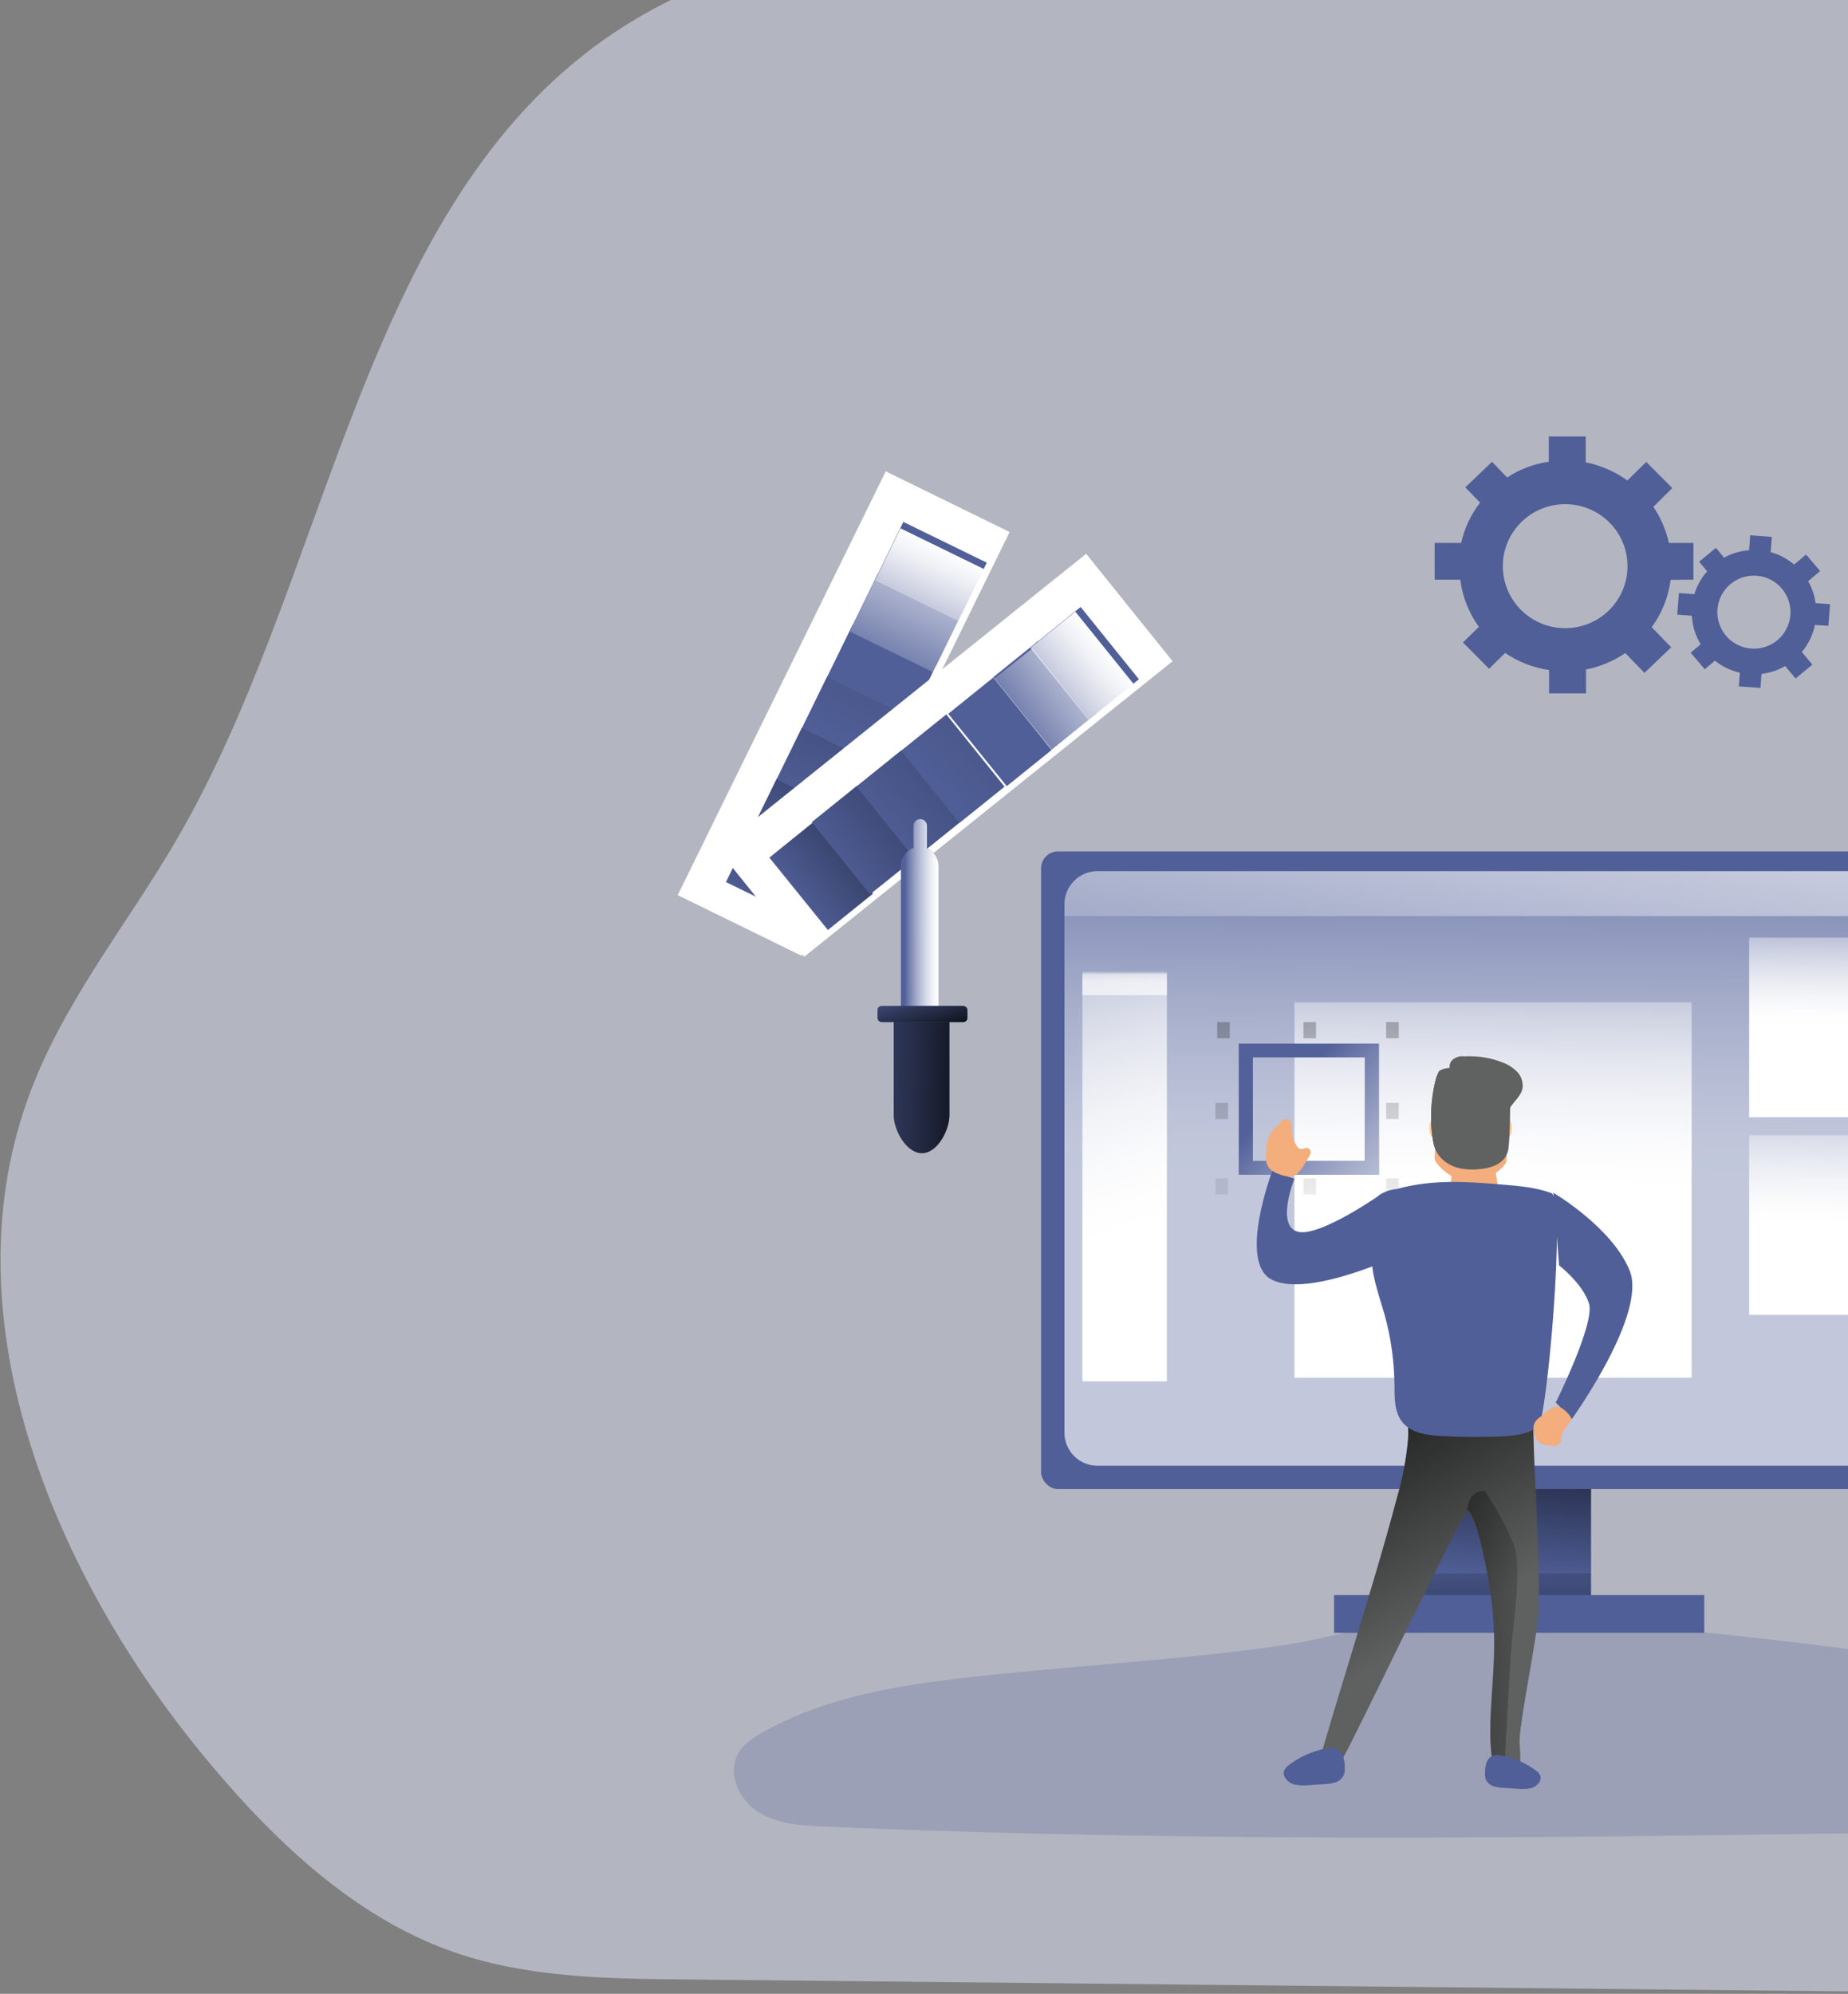 <svg width="1029" height="1110" viewBox="0 0 1029 1110" fill="none" xmlns="http://www.w3.org/2000/svg">
<rect x="0" y="0" width="1029" height="1110" fill="#808080" stroke="none"/>
<path opacity="0.5" d="M318.635 35.694C198.697 136.217 180.111 326.298 98.881 466.527C70.604 515.322 34.067 558.992 15.004 613.123C-28.762 737.026 31.472 877.572 112.093 975.981C150.536 1022.93 195.44 1065.94 249.77 1085.72C291.55 1100.94 336.348 1101.57 380.325 1101.97L1150.79 1109.9C1236.81 1110.77 1332.39 1107.62 1394.24 1041.21C1436.87 995.478 1454.18 928.692 1468.88 864.944C1486.93 786.613 1503.3 701.546 1475.2 626.94C1443.11 541.582 1361.96 493.21 1311.55 419.555C1229.74 300.223 1231.62 119.731 1127.44 24.466C1078.8 -19.996 1014.62 -37.432 952.083 -46.15C834.184 -62.609 722.506 -31.541 606.725 -35.873C507.756 -39.572 400.739 -33.126 318.635 35.694Z" fill="#E7ECFF"/>
<path opacity="0.24" d="M560.078 931.613C513.629 936.283 465.755 941.419 424.881 964.264C419.41 967.328 413.856 970.942 410.837 976.458C404.78 987.553 411.655 1002.18 422.324 1008.86C432.993 1015.53 446.156 1016.29 458.712 1016.84C682.279 1026.59 906.181 1022.76 1129.94 1018.96C1194.92 1017.86 1260.92 1016.59 1323.19 997.718C1334.39 994.337 1346.69 989.265 1350.9 978.212C1356.42 963.757 1343.84 947.737 1329.17 943.236C1314.5 938.735 1298.84 942.095 1283.66 944.06C1230.97 950.886 1177.81 940.446 1125.35 932.099C1022.64 915.784 916.075 902.512 812.047 900.039C776.581 899.215 746.293 911.515 711.582 916.376C661.465 923.434 610.467 926.541 560.078 931.613Z" fill="#505F98"/>
<path d="M377.369 498.326L493.198 262.408L562.185 296.19L446.355 532.108L377.369 498.326Z" fill="white"/>
<path d="M404.214 491.055L418.327 462.22L464.791 484.903L450.678 513.738L404.214 491.055Z" fill="#505F98"/>
<path d="M404.214 491.055L418.327 462.22L464.791 484.903L450.678 513.738L404.214 491.055Z" fill="url(#paint0_linear_108_1327)"/>
<path d="M418.329 462.445L432.443 433.61L478.907 456.293L464.794 485.128L418.329 462.445Z" fill="#505F98"/>
<path d="M418.329 462.445L432.443 433.61L478.907 456.293L464.794 485.128L418.329 462.445Z" fill="url(#paint1_linear_108_1327)"/>
<path d="M432.426 433.826L446.54 404.991L493.004 427.674L478.89 456.509L432.426 433.826Z" fill="#505F98"/>
<path d="M432.426 433.826L446.54 404.991L493.004 427.674L478.89 456.509L432.426 433.826Z" fill="url(#paint2_linear_108_1327)"/>
<path d="M446.563 405.237L460.676 376.402L507.14 399.085L493.027 427.92L446.563 405.237Z" fill="#505F98"/>
<path d="M446.563 405.237L460.676 376.402L507.14 399.085L493.027 427.92L446.563 405.237Z" fill="url(#paint3_linear_108_1327)"/>
<path d="M460.668 376.599L474.782 347.764L521.246 370.447L507.133 399.282L460.668 376.599Z" fill="#505F98"/>
<path d="M474.784 348.01L488.897 319.175L535.362 341.858L521.248 370.693L474.784 348.01Z" fill="#505F98"/>
<path d="M488.881 319.391L502.994 290.556L549.458 313.239L535.345 342.074L488.881 319.391Z" fill="#505F98"/>
<path d="M473.196 351.598L487.309 322.763L533.774 345.446L519.66 374.281L473.196 351.598Z" fill="url(#paint4_linear_108_1327)"/>
<path d="M487.321 322.97L501.434 294.135L547.898 316.817L533.785 345.652L487.321 322.97Z" fill="url(#paint5_linear_108_1327)"/>
<rect x="787.837" y="816" width="98.068" height="82" fill="#505F98"/>
<rect x="787.837" y="816" width="98.068" height="82" fill="url(#paint6_linear_108_1327)"/>
<rect x="579.693" y="474" width="518.359" height="355" rx="9.37" fill="#505F98"/>
<path opacity="0.65" d="M1081.04 503.438V797.562C1081.06 802.443 1079.13 807.129 1075.69 810.588C1072.25 814.047 1067.58 815.994 1062.7 816H611.039C606.165 815.989 601.494 814.04 598.056 810.582C594.617 807.125 592.691 802.441 592.702 797.562V503.438C592.691 498.559 594.617 493.875 598.056 490.418C601.494 486.96 606.165 485.011 611.039 485H1062.7C1067.58 485.006 1072.25 486.953 1075.69 490.412C1079.13 493.871 1081.06 498.557 1081.04 503.438Z" fill="url(#paint7_linear_108_1327)"/>
<rect x="742.806" y="888" width="206.143" height="21" fill="#505F98"/>
<rect x="787.837" y="876" width="98.068" height="12" fill="url(#paint8_linear_108_1327)"/>
<path fill-rule="evenodd" clip-rule="evenodd" d="M942.945 302.241V322.715L930.235 322.819C928.999 332.346 925.375 341.41 919.697 349.181L930.552 360.351L915.672 374.6L904.986 363.578C898.397 368.062 890.962 371.17 883.13 372.714V386H862.559V373.029C853.774 371.76 845.402 368.497 838.089 363.494L829.153 372.316L814.589 357.647L823.462 348.993C817.876 341.219 814.313 332.191 813.092 322.715H798.845V302.241H813.598C815.427 294.093 819.024 286.441 824.136 279.819L815.896 271.332L830.776 257.082L839.206 265.82C846.176 261.214 854.1 258.228 862.39 257.082V243H882.961V257.396C891.33 259.055 899.239 262.493 906.145 267.476L916.683 257.166L931.163 271.709L920.625 282.187C924.756 288.267 927.689 295.073 929.266 302.241H942.945ZM836.803 315.15C836.78 334.211 852.303 349.682 871.474 349.705C880.686 349.733 889.529 346.113 896.051 339.644C902.572 333.176 906.235 324.392 906.229 315.233C906.253 296.172 890.73 280.701 871.559 280.678C852.387 280.655 836.827 296.088 836.803 315.15Z" fill="#505F98"/>
<path fill-rule="evenodd" clip-rule="evenodd" d="M1019 336.354L1018.08 348.396L1010.57 347.938C1009.44 353.475 1006.94 358.641 1003.28 362.958L1009.15 370.021L999.798 377.729L994.039 370.792C989.984 373.13 985.498 374.625 980.85 375.188L980.245 383L968.204 382.104L968.788 374.479C963.703 373.344 958.947 371.056 954.89 367.792L949.256 372.583L941.388 363.396L946.96 358.688C944.032 353.876 942.346 348.414 942.056 342.792L933.938 342.167L934.836 330.146L943.454 330.792C944.878 326.085 947.305 321.743 950.57 318.062L946.125 312.708L955.474 305L960.003 310.5C964.274 308.095 969.029 306.672 973.922 306.333L974.548 298L986.589 298.896L985.942 307.375C990.749 308.714 995.207 311.081 999.005 314.312L1005.62 308.708L1013.47 317.896L1006.79 323.583C1008.96 327.339 1010.37 331.477 1010.96 335.771L1019 336.354ZM956.3 339.243C955.445 350.436 963.837 360.203 975.049 361.062C980.443 361.487 985.784 359.747 989.889 356.228C993.994 352.708 996.524 347.7 996.919 342.312C997.761 331.119 989.358 321.361 978.146 320.514C966.934 319.666 957.155 328.05 956.3 339.243Z" fill="#505F98"/>
<path d="M1081.04 503.513V510H592.702V503.513C592.691 498.614 594.617 493.912 598.056 490.44C601.495 486.968 606.166 485.011 611.041 485H1062.7C1067.58 485.006 1072.25 486.961 1075.69 490.434C1079.13 493.907 1081.06 498.613 1081.04 503.513Z" fill="url(#paint9_linear_108_1327)"/>
<rect x="602.709" y="542" width="47.033" height="227" fill="url(#paint10_linear_108_1327)"/>
<rect x="720.791" y="558" width="221.153" height="209" fill="url(#paint11_linear_108_1327)"/>
<rect x="771.826" y="656" width="7.005" height="9" fill="url(#paint12_linear_108_1327)"/>
<rect x="771.826" y="614" width="7.005" height="9" fill="url(#paint13_linear_108_1327)"/>
<rect x="676.76" y="656" width="7.005" height="9" fill="url(#paint14_linear_108_1327)"/>
<rect x="676.76" y="614" width="7.005" height="9" fill="url(#paint15_linear_108_1327)"/>
<rect x="771.826" y="569" width="7.005" height="9" fill="url(#paint16_linear_108_1327)"/>
<rect x="677.761" y="569" width="7.005" height="9" fill="url(#paint17_linear_108_1327)"/>
<rect x="725.794" y="569" width="7.005" height="9" fill="url(#paint18_linear_108_1327)"/>
<rect x="725.794" y="656" width="7.005" height="9" fill="url(#paint19_linear_108_1327)"/>
<path fill-rule="evenodd" clip-rule="evenodd" d="M689.769 654H767.823V581H689.769V654ZM759.961 646.282H697.631V588.656H759.961V646.282Z" fill="#505F98"/>
<path fill-rule="evenodd" clip-rule="evenodd" d="M689.769 654H767.823V581H689.769V654ZM759.961 646.282H697.631V588.656H759.961V646.282Z" fill="url(#paint20_linear_108_1327)"/>
<rect x="973.966" y="522" width="100.069" height="100" fill="url(#paint21_linear_108_1327)"/>
<rect x="973.966" y="632" width="100.069" height="100" fill="url(#paint22_linear_108_1327)"/>
<rect opacity="0.65" x="602.709" y="541" width="47.033" height="13" fill="url(#paint23_linear_108_1327)"/>
<path d="M399.673 472.827L604.801 308.293L652.914 368.118L447.785 532.652L399.673 472.827Z" fill="white"/>
<path d="M428.396 477.455L453.464 457.235L486.046 497.522L460.979 517.742L428.396 477.455Z" fill="#505F98"/>
<path d="M428.396 477.455L453.464 457.235L486.046 497.522L460.979 517.742L428.396 477.455Z" fill="url(#paint24_linear_108_1327)"/>
<path d="M452.014 457.689L477.047 437.56L509.481 477.79L484.449 497.919L452.014 457.689Z" fill="#505F98"/>
<path d="M452.014 457.689L477.047 437.56L509.481 477.79L484.449 497.919L452.014 457.689Z" fill="url(#paint25_linear_108_1327)"/>
<path d="M476.958 437.761L501.99 417.633L534.425 457.863L509.393 477.991L476.958 437.761Z" fill="#505F98"/>
<path d="M476.958 437.761L501.99 417.633L534.425 457.863L509.393 477.991L476.958 437.761Z" fill="url(#paint26_linear_108_1327)"/>
<path d="M501.886 417.847L526.918 397.718L559.353 437.948L534.321 458.077L501.886 417.847Z" fill="#505F98"/>
<path d="M501.886 417.847L526.918 397.718L559.353 437.948L534.321 458.077L501.886 417.847Z" fill="url(#paint27_linear_108_1327)"/>
<path d="M528.006 397.389L553.073 377.169L585.656 417.456L560.588 437.676L528.006 397.389Z" fill="#505F98"/>
<path d="M553.086 376.99L578.154 356.77L610.736 397.057L585.668 417.277L553.086 376.99Z" fill="#505F98"/>
<path d="M576.693 358.051L601.726 337.923L634.161 378.153L609.128 398.281L576.693 358.051Z" fill="#505F98"/>
<path d="M606.712 401.218L585.613 418L553.675 377.782L574.774 361L606.712 401.218Z" fill="url(#paint28_linear_108_1327)"/>
<path d="M573.736 360.648L598.768 340.519L631.203 380.749L606.171 400.878L573.736 360.648Z" fill="url(#paint29_linear_108_1327)"/>
<path d="M522.653 482.15V605H501.639V482.15C501.639 477.61 504.457 473.57 508.657 472.089V459.825C508.657 457.712 510.333 456 512.4 456C514.468 456 516.144 457.712 516.144 459.825V472.297C520.063 473.935 522.632 477.823 522.653 482.15Z" fill="#505F98"/>
<path d="M522.653 482.15V605H501.639V482.15C501.639 477.61 504.457 473.57 508.657 472.089V459.825C508.657 457.712 510.333 456 512.4 456C514.468 456 516.144 457.712 516.144 459.825V472.297C520.063 473.935 522.632 477.823 522.653 482.15Z" fill="url(#paint30_linear_108_1327)"/>
<rect x="488.63" y="560" width="50.035" height="9" rx="2.245" fill="#505F98"/>
<path d="M513.336 642C504.763 642 497.636 629.185 497.636 620.634V564H528.658V620.634C528.658 629.185 521.887 642 513.336 642Z" fill="#505F98"/>
<rect x="488.63" y="560" width="50.035" height="9" rx="2.245" fill="url(#paint31_linear_108_1327)"/>
<path d="M513.336 642C504.763 642 497.636 629.366 497.636 620.937V569H528.658V620.937C528.658 629.366 521.887 642 513.336 642Z" fill="url(#paint32_linear_108_1327)"/>
<path d="M713.428 702C712.754 698.436 712.329 693.39 713.623 693.043C716.351 692.275 713.428 702 713.428 702Z" fill="#28353D"/>
<path d="M856.687 897.507C856.201 910.102 846.439 956.388 846.122 969.004C846.122 973.202 847.242 979.647 845.889 983.698C843.1 992.284 833.211 991.108 831.922 986.049L831.436 983.53C826.85 959.012 834.225 931.198 831.436 899.186C829.766 879.643 821.99 841.963 816.898 841.711C814.214 841.711 752.957 970.851 747.632 978.807C745.011 982.817 737.637 982.187 734.066 985.42C730.495 988.652 763.818 887.515 777.785 834.07C781.043 823.039 783.167 811.709 784.124 800.252C784.505 793.64 782.37 791.415 788.477 789.463C792.703 788.119 798.557 788.497 803.078 788.182C808.002 787.804 853.792 787.72 853.792 790.953C853.348 808.502 857.87 868.412 856.687 897.507Z" fill="#606161"/>
<path d="M856.687 897.507C856.201 910.102 846.439 956.388 846.122 969.004C846.122 973.202 847.242 979.647 845.889 983.698C843.1 992.284 833.211 991.108 831.922 986.049L831.436 983.53C826.85 959.012 834.225 931.198 831.436 899.186C829.766 879.643 821.99 841.963 816.898 841.711C814.214 841.711 752.957 970.851 747.632 978.807C745.011 982.817 737.637 982.187 734.066 985.42C730.495 988.652 763.818 887.515 777.785 834.07C781.043 823.039 783.167 811.709 784.124 800.252C784.505 793.64 782.37 791.415 788.477 789.463C792.703 788.119 798.557 788.497 803.078 788.182C808.002 787.804 853.792 787.72 853.792 790.953C853.348 808.502 857.87 868.412 856.687 897.507Z" fill="url(#paint33_linear_108_1327)"/>
<path d="M802.614 629.148C802.229 625.163 800.346 623 798.506 623C796.667 623 795.533 625.12 795.918 629.148C796.005 632.122 798.249 634.597 801.223 635C803.085 635 803.02 633.134 802.614 629.148Z" fill="#FFCD9C"/>
<path d="M835.008 629.159C835.258 625.166 837.095 623 838.994 623C840.893 623 842.124 625.124 841.832 629.159C841.805 632.173 839.56 634.687 836.615 635C834.736 635 834.715 633.152 835.008 629.159Z" fill="#FFCD9C"/>
<path d="M838.732 646.672C838.473 648.777 829.558 658 819.413 658C809.267 658 800.892 649.577 799.122 646.208C797.352 642.839 804.475 599.505 808.598 595.884C812.721 592.262 829.429 594.641 830.832 596.558C834.199 601.085 839.833 638.27 838.732 646.672Z" fill="#F4AD7D"/>
<path d="M834.538 613.977C833.159 614.639 827.743 600.842 826.607 598.525C825.472 596.208 825.654 593.829 827.033 593.167C828.413 592.505 830.441 593.871 831.577 596.167C832.713 598.463 835.897 613.336 834.538 613.977Z" fill="#FFCD9C"/>
<path d="M804.168 612.987C802.737 612.501 806.525 598.179 807.351 595.703C808.177 593.228 810.031 591.599 811.381 592.086C812.731 592.573 813.295 594.984 812.469 597.481C811.643 599.977 805.518 613.474 804.168 612.987Z" fill="#FFCD9C"/>
<path d="M809.845 645H831.608L834.87 665.622C823.014 672.005 816.101 671.301 806.85 664.214L809.845 645Z" fill="#F4AD7D"/>
<path d="M818.859 649.13C818.859 648.75 819.764 648.43 820.86 648.43C821.956 648.43 822.861 648.75 822.861 649.13C822.861 649.51 821.98 649.57 820.86 649.57C819.74 649.57 818.859 649.53 818.859 649.13Z" fill="#F4AD7D"/>
<path d="M839.892 639.808C840.716 634.894 842.06 599.708 838.764 595.051C835.469 590.394 815.741 587.381 812.749 588.108C806.05 589.731 807.221 594.517 807.221 594.517C805.23 594.547 803.28 595.084 801.563 596.076C799.265 597.615 794.43 619.79 798.289 636.56C800.023 644.102 806.852 650.66 818.646 650.981C833.171 651.365 838.895 645.896 839.892 639.808Z" fill="#606161"/>
<path d="M812.831 589.762C814.39 588.448 816.41 587.828 818.43 588.041C824.563 588.008 830.647 589.14 836.365 591.376C839.535 592.488 842.414 594.311 844.785 596.708C847.172 599.173 848.271 602.627 847.753 606.034C846.7 611.047 841.438 614.148 839.712 618.97C838.322 622.837 839.312 626.575 839.354 630.463C839.382 633.606 839.156 636.746 838.68 639.852C837.712 645.906 832.176 651.344 817.967 650.983C806.516 650.664 799.885 644.143 798.201 636.644C795.921 624.198 796.519 611.389 799.948 599.215C806.12 600.648 812.434 601.361 818.767 601.339C825.482 601.395 832.178 600.611 838.701 599.002C839.817 605.503 839.796 618.524 839.438 628.253" fill="#606161"/>
<path d="M777.702 661.954C774.268 662.241 770.96 663.384 768.077 665.28C763.139 669.171 762.764 676.43 762.848 682.748C762.678 691.501 763.285 700.252 764.66 708.897C766.139 716.826 768.827 724.441 771.035 732.202C774.516 744.831 776.344 757.862 776.473 770.966C776.473 778.162 776.348 786.07 780.827 791.697C785.723 797.806 794.39 798.998 802.182 799.438C813.245 800.086 824.349 800.17 835.412 799.709C842.829 799.375 850.725 798.643 856.6 794.082C861.288 790.442 872.267 667.288 863.746 664.171C855.225 661.054 846.058 660.259 837.016 659.506C816.745 657.791 797.661 656.431 777.702 661.954Z" fill="#505F98"/>
<path d="M841.521 917.291C840.435 931.255 837.843 982 837.843 982L831.238 981.77C826.702 957.39 833.997 929.732 831.238 897.899C829.586 878.465 821.895 840.996 816.857 840.746C818.362 828.221 826.827 830.1 826.827 830.1C832.984 839.294 838.294 849.026 842.692 859.178C847.729 872.37 842.629 903.263 841.521 917.291Z" fill="url(#paint34_linear_108_1327)"/>
<path d="M717.164 983.024C716.133 983.786 715.35 984.83 714.913 986.025C714.678 987.009 714.773 988.04 715.184 988.965C716.35 991.326 718.56 993.019 721.168 993.55C723.744 994.04 726.383 994.131 728.987 993.818L737.328 993.262C739.45 993.212 741.555 992.873 743.583 992.255C745.614 991.627 747.289 990.198 748.212 988.308C748.704 986.916 748.895 985.438 748.775 983.969C748.775 977.164 746.357 971.634 738.808 973.299C730.902 974.765 723.474 978.102 717.164 983.024Z" fill="#505F98"/>
<path d="M855.703 986.063C856.65 986.759 857.369 987.709 857.77 988.797C857.984 989.682 857.9 990.611 857.53 991.446C856.468 993.584 854.438 995.114 852.047 995.579C849.69 996.035 847.273 996.121 844.888 995.834L837.316 995.325C835.39 995.284 833.478 994.985 831.636 994.435C829.779 993.864 828.25 992.566 827.415 990.853C826.967 989.595 826.789 988.26 826.893 986.932C826.893 980.785 829.069 975.72 836.01 977.288C843.206 978.619 849.964 981.63 855.703 986.063Z" fill="#505F98"/>
<path d="M864.891 664C864.891 664 897.606 683.163 907.432 707.389C917.257 731.614 875.252 790 875.252 790L866.263 780.814C866.263 780.814 888.188 736.759 884.799 725.74C881.409 714.721 868.13 704.452 868.13 704.452L864.891 664Z" fill="#505F98"/>
<path d="M771.826 701.859C771.826 701.859 726.338 722.24 707.853 712.238C689.368 702.237 708.398 652 708.398 652L720.777 656.202C720.777 656.202 710.433 681.815 722.267 685.618C734.101 689.421 769.56 664.438 769.56 664.438L771.826 701.859Z" fill="#505F98"/>
<path d="M857.466 788.976C856.158 789.826 855.097 790.968 854.381 792.297C853.952 793.425 853.797 794.629 853.928 795.819C853.849 798.709 855.163 801.479 857.51 803.367C859.158 804.25 861.005 804.76 862.903 804.857C864.066 805.048 865.256 805.048 866.419 804.857C867.606 804.646 868.597 803.888 869.051 802.844C869.206 802.183 869.271 801.507 869.245 800.831C869.396 797.51 871.899 794.793 873.97 792.076C874.47 791.551 874.793 790.9 874.897 790.204C874.885 789.434 874.597 788.69 874.078 788.091C872.675 786.199 869.202 782.717 866.419 783.018C863.636 783.32 859.624 787.326 857.466 788.976Z" fill="#F4AD7D"/>
<path d="M728.585 644.435C729.178 643.611 729.582 642.679 729.772 641.698C729.923 640.683 729.386 639.687 728.431 639.211C726.915 638.647 725.114 640.13 723.62 639.504C723.114 639.235 722.69 638.846 722.389 638.375C720.625 635.945 719.613 633.093 719.467 630.143C719.553 628.571 719.405 626.995 719.028 625.463C718.583 623.886 717 622.849 715.293 623.018C713.886 623.331 713.095 624.689 712.217 625.776C711.338 626.863 709.58 628.158 708.437 629.516C706.487 632.307 705.37 635.55 705.208 638.898C704.592 643.077 704.197 647.861 707.273 650.87C709.646 653.189 716.874 655.927 720.192 654.694C723.861 653.315 726.74 647.444 728.585 644.435Z" fill="#F4AD7D"/>
<defs>
<linearGradient id="paint0_linear_108_1327" x1="528.402" y1="558.166" x2="593.156" y2="429.6" gradientUnits="userSpaceOnUse">
<stop stop-color="#010101" stop-opacity="0.01"/>
<stop offset="0.95" stop-color="#010101"/>
</linearGradient>
<linearGradient id="paint1_linear_108_1327" x1="583.563" y1="554.365" x2="676.417" y2="372.775" gradientUnits="userSpaceOnUse">
<stop stop-color="#010101" stop-opacity="0.01"/>
<stop offset="0.95" stop-color="#010101"/>
</linearGradient>
<linearGradient id="paint2_linear_108_1327" x1="703.545" y1="563.092" x2="840.899" y2="252.948" gradientUnits="userSpaceOnUse">
<stop stop-color="#010101" stop-opacity="0.01"/>
<stop offset="0.95" stop-color="#010101"/>
</linearGradient>
<linearGradient id="paint3_linear_108_1327" x1="831.379" y1="579.583" x2="1036.31" y2="132.179" gradientUnits="userSpaceOnUse">
<stop stop-color="#010101" stop-opacity="0.01"/>
<stop offset="0.36" stop-color="#010101" stop-opacity="0.36"/>
<stop offset="0.95" stop-color="#010101"/>
</linearGradient>
<linearGradient id="paint4_linear_108_1327" x1="682.726" y1="474.564" x2="799.886" y2="232.969" gradientUnits="userSpaceOnUse">
<stop stop-color="white" stop-opacity="0.01"/>
<stop offset="0.07" stop-color="white" stop-opacity="0.22"/>
<stop offset="0.16" stop-color="white" stop-opacity="0.45"/>
<stop offset="0.25" stop-color="white" stop-opacity="0.65"/>
<stop offset="0.33" stop-color="white" stop-opacity="0.8"/>
<stop offset="0.4" stop-color="white" stop-opacity="0.91"/>
<stop offset="0.46" stop-color="white" stop-opacity="0.98"/>
<stop offset="0.51" stop-color="white"/>
</linearGradient>
<linearGradient id="paint5_linear_108_1327" x1="604.65" y1="421.444" x2="668.846" y2="285.555" gradientUnits="userSpaceOnUse">
<stop stop-color="white" stop-opacity="0.01"/>
<stop offset="0.07" stop-color="white" stop-opacity="0.22"/>
<stop offset="0.16" stop-color="white" stop-opacity="0.45"/>
<stop offset="0.25" stop-color="white" stop-opacity="0.65"/>
<stop offset="0.33" stop-color="white" stop-opacity="0.8"/>
<stop offset="0.4" stop-color="white" stop-opacity="0.91"/>
<stop offset="0.46" stop-color="white" stop-opacity="0.98"/>
<stop offset="0.51" stop-color="white"/>
</linearGradient>
<linearGradient id="paint6_linear_108_1327" x1="909.972" y1="884.322" x2="920.393" y2="757.584" gradientUnits="userSpaceOnUse">
<stop stop-color="#010101" stop-opacity="0.01"/>
<stop offset="0.95" stop-color="#010101"/>
</linearGradient>
<linearGradient id="paint7_linear_108_1327" x1="508.259" y1="421.517" x2="505.544" y2="871.071" gradientUnits="userSpaceOnUse">
<stop stop-color="white" stop-opacity="0.01"/>
<stop offset="0.07" stop-color="white" stop-opacity="0.22"/>
<stop offset="0.16" stop-color="white" stop-opacity="0.45"/>
<stop offset="0.25" stop-color="white" stop-opacity="0.65"/>
<stop offset="0.33" stop-color="white" stop-opacity="0.8"/>
<stop offset="0.4" stop-color="white" stop-opacity="0.91"/>
<stop offset="0.46" stop-color="white" stop-opacity="0.98"/>
<stop offset="0.51" stop-color="white"/>
</linearGradient>
<linearGradient id="paint8_linear_108_1327" x1="254.605" y1="859.073" x2="254.705" y2="1001.31" gradientUnits="userSpaceOnUse">
<stop stop-color="#010101" stop-opacity="0.01"/>
<stop offset="0.95" stop-color="#010101"/>
</linearGradient>
<linearGradient id="paint9_linear_108_1327" x1="1407.02" y1="604.966" x2="1441.2" y2="197.855" gradientUnits="userSpaceOnUse">
<stop stop-color="white" stop-opacity="0.01"/>
<stop offset="0.07" stop-color="white" stop-opacity="0.22"/>
<stop offset="0.16" stop-color="white" stop-opacity="0.45"/>
<stop offset="0.25" stop-color="white" stop-opacity="0.65"/>
<stop offset="0.33" stop-color="white" stop-opacity="0.8"/>
<stop offset="0.4" stop-color="white" stop-opacity="0.91"/>
<stop offset="0.46" stop-color="white" stop-opacity="0.98"/>
<stop offset="0.51" stop-color="white"/>
</linearGradient>
<linearGradient id="paint10_linear_108_1327" x1="580.138" y1="494.87" x2="718.145" y2="863.142" gradientUnits="userSpaceOnUse">
<stop stop-color="white" stop-opacity="0.01"/>
<stop offset="0.07" stop-color="white" stop-opacity="0.22"/>
<stop offset="0.16" stop-color="white" stop-opacity="0.45"/>
<stop offset="0.25" stop-color="white" stop-opacity="0.65"/>
<stop offset="0.33" stop-color="white" stop-opacity="0.8"/>
<stop offset="0.4" stop-color="white" stop-opacity="0.91"/>
<stop offset="0.46" stop-color="white" stop-opacity="0.98"/>
<stop offset="0.51" stop-color="white"/>
</linearGradient>
<linearGradient id="paint11_linear_108_1327" x1="683.668" y1="517.99" x2="680.343" y2="800.698" gradientUnits="userSpaceOnUse">
<stop stop-color="white" stop-opacity="0.01"/>
<stop offset="0.07" stop-color="white" stop-opacity="0.22"/>
<stop offset="0.16" stop-color="white" stop-opacity="0.45"/>
<stop offset="0.25" stop-color="white" stop-opacity="0.65"/>
<stop offset="0.33" stop-color="white" stop-opacity="0.8"/>
<stop offset="0.4" stop-color="white" stop-opacity="0.91"/>
<stop offset="0.46" stop-color="white" stop-opacity="0.98"/>
<stop offset="0.51" stop-color="white"/>
</linearGradient>
<linearGradient id="paint12_linear_108_1327" x1="999.503" y1="709.704" x2="1018.69" y2="131.785" gradientUnits="userSpaceOnUse">
<stop stop-color="#010101" stop-opacity="0.01"/>
<stop offset="0.95" stop-color="#010101"/>
</linearGradient>
<linearGradient id="paint13_linear_108_1327" x1="998.651" y1="710.045" x2="1017.84" y2="132.125" gradientUnits="userSpaceOnUse">
<stop stop-color="#010101" stop-opacity="0.01"/>
<stop offset="0.95" stop-color="#010101"/>
</linearGradient>
<linearGradient id="paint14_linear_108_1327" x1="904.472" y1="707.354" x2="923.688" y2="129.435" gradientUnits="userSpaceOnUse">
<stop stop-color="#010101" stop-opacity="0.01"/>
<stop offset="0.95" stop-color="#010101"/>
</linearGradient>
<linearGradient id="paint15_linear_108_1327" x1="903.62" y1="707.694" x2="922.836" y2="129.776" gradientUnits="userSpaceOnUse">
<stop stop-color="#010101" stop-opacity="0.01"/>
<stop offset="0.95" stop-color="#010101"/>
</linearGradient>
<linearGradient id="paint16_linear_108_1327" x1="997.712" y1="711.545" x2="1016.93" y2="133.627" gradientUnits="userSpaceOnUse">
<stop stop-color="#010101" stop-opacity="0.01"/>
<stop offset="0.95" stop-color="#010101"/>
</linearGradient>
<linearGradient id="paint17_linear_108_1327" x1="903.682" y1="709.236" x2="922.87" y2="131.317" gradientUnits="userSpaceOnUse">
<stop stop-color="#010101" stop-opacity="0.01"/>
<stop offset="0.95" stop-color="#010101"/>
</linearGradient>
<linearGradient id="paint18_linear_108_1327" x1="951.672" y1="710.396" x2="970.888" y2="132.499" gradientUnits="userSpaceOnUse">
<stop stop-color="#010101" stop-opacity="0.01"/>
<stop offset="0.95" stop-color="#010101"/>
</linearGradient>
<linearGradient id="paint19_linear_108_1327" x1="953.488" y1="707.843" x2="972.704" y2="129.925" gradientUnits="userSpaceOnUse">
<stop stop-color="#010101" stop-opacity="0.01"/>
<stop offset="0.95" stop-color="#010101"/>
</linearGradient>
<linearGradient id="paint20_linear_108_1327" x1="608.41" y1="722.399" x2="840.643" y2="939.094" gradientUnits="userSpaceOnUse">
<stop stop-color="white" stop-opacity="0.01"/>
<stop offset="0.07" stop-color="white" stop-opacity="0.22"/>
<stop offset="0.16" stop-color="white" stop-opacity="0.45"/>
<stop offset="0.25" stop-color="white" stop-opacity="0.65"/>
<stop offset="0.33" stop-color="white" stop-opacity="0.8"/>
<stop offset="0.4" stop-color="white" stop-opacity="0.91"/>
<stop offset="0.46" stop-color="white" stop-opacity="0.98"/>
<stop offset="0.51" stop-color="white"/>
</linearGradient>
<linearGradient id="paint21_linear_108_1327" x1="957.277" y1="502.864" x2="955.492" y2="638.026" gradientUnits="userSpaceOnUse">
<stop stop-color="white" stop-opacity="0.01"/>
<stop offset="0.07" stop-color="white" stop-opacity="0.22"/>
<stop offset="0.16" stop-color="white" stop-opacity="0.45"/>
<stop offset="0.25" stop-color="white" stop-opacity="0.65"/>
<stop offset="0.33" stop-color="white" stop-opacity="0.8"/>
<stop offset="0.4" stop-color="white" stop-opacity="0.91"/>
<stop offset="0.46" stop-color="white" stop-opacity="0.98"/>
<stop offset="0.51" stop-color="white"/>
</linearGradient>
<linearGradient id="paint22_linear_108_1327" x1="957.277" y1="612.864" x2="955.492" y2="748.026" gradientUnits="userSpaceOnUse">
<stop stop-color="white" stop-opacity="0.01"/>
<stop offset="0.07" stop-color="white" stop-opacity="0.22"/>
<stop offset="0.16" stop-color="white" stop-opacity="0.45"/>
<stop offset="0.25" stop-color="white" stop-opacity="0.65"/>
<stop offset="0.33" stop-color="white" stop-opacity="0.8"/>
<stop offset="0.4" stop-color="white" stop-opacity="0.91"/>
<stop offset="0.46" stop-color="white" stop-opacity="0.98"/>
<stop offset="0.51" stop-color="white"/>
</linearGradient>
<linearGradient id="paint23_linear_108_1327" x1="593.437" y1="538.281" x2="593.42" y2="556.481" gradientUnits="userSpaceOnUse">
<stop stop-color="white" stop-opacity="0.01"/>
<stop offset="0.07" stop-color="white" stop-opacity="0.22"/>
<stop offset="0.16" stop-color="white" stop-opacity="0.45"/>
<stop offset="0.25" stop-color="white" stop-opacity="0.65"/>
<stop offset="0.33" stop-color="white" stop-opacity="0.8"/>
<stop offset="0.4" stop-color="white" stop-opacity="0.91"/>
<stop offset="0.46" stop-color="white" stop-opacity="0.98"/>
<stop offset="0.51" stop-color="white"/>
</linearGradient>
<linearGradient id="paint24_linear_108_1327" x1="512.737" y1="591.052" x2="626.168" y2="501.635" gradientUnits="userSpaceOnUse">
<stop stop-color="#010101" stop-opacity="0.01"/>
<stop offset="0.95" stop-color="#010101"/>
</linearGradient>
<linearGradient id="paint25_linear_108_1327" x1="562.575" y1="610.988" x2="723.852" y2="485.867" gradientUnits="userSpaceOnUse">
<stop stop-color="#010101" stop-opacity="0.01"/>
<stop offset="0.95" stop-color="#010101"/>
</linearGradient>
<linearGradient id="paint26_linear_108_1327" x1="667.519" y1="669.751" x2="923.684" y2="447.028" gradientUnits="userSpaceOnUse">
<stop stop-color="#010101" stop-opacity="0.01"/>
<stop offset="0.95" stop-color="#010101"/>
</linearGradient>
<linearGradient id="paint27_linear_108_1327" x1="776.279" y1="738.865" x2="1151.96" y2="420.45" gradientUnits="userSpaceOnUse">
<stop stop-color="#010101" stop-opacity="0.01"/>
<stop offset="0.36" stop-color="#010101" stop-opacity="0.36"/>
<stop offset="0.95" stop-color="#010101"/>
</linearGradient>
<linearGradient id="paint28_linear_108_1327" x1="624.537" y1="501.751" x2="807.477" y2="370.322" gradientUnits="userSpaceOnUse">
<stop stop-color="white" stop-opacity="0.01"/>
<stop offset="0.07" stop-color="white" stop-opacity="0.22"/>
<stop offset="0.16" stop-color="white" stop-opacity="0.45"/>
<stop offset="0.25" stop-color="white" stop-opacity="0.65"/>
<stop offset="0.33" stop-color="white" stop-opacity="0.8"/>
<stop offset="0.4" stop-color="white" stop-opacity="0.91"/>
<stop offset="0.46" stop-color="white" stop-opacity="0.98"/>
<stop offset="0.51" stop-color="white"/>
</linearGradient>
<linearGradient id="paint29_linear_108_1327" x1="638.151" y1="499.517" x2="754.009" y2="403.658" gradientUnits="userSpaceOnUse">
<stop stop-color="white" stop-opacity="0.01"/>
<stop offset="0.07" stop-color="white" stop-opacity="0.22"/>
<stop offset="0.16" stop-color="white" stop-opacity="0.45"/>
<stop offset="0.25" stop-color="white" stop-opacity="0.65"/>
<stop offset="0.33" stop-color="white" stop-opacity="0.8"/>
<stop offset="0.4" stop-color="white" stop-opacity="0.91"/>
<stop offset="0.46" stop-color="white" stop-opacity="0.98"/>
<stop offset="0.51" stop-color="white"/>
</linearGradient>
<linearGradient id="paint30_linear_108_1327" x1="503.738" y1="665.745" x2="541.923" y2="665.767" gradientUnits="userSpaceOnUse">
<stop stop-color="white" stop-opacity="0.01"/>
<stop offset="0.07" stop-color="white" stop-opacity="0.22"/>
<stop offset="0.16" stop-color="white" stop-opacity="0.45"/>
<stop offset="0.25" stop-color="white" stop-opacity="0.65"/>
<stop offset="0.33" stop-color="white" stop-opacity="0.8"/>
<stop offset="0.4" stop-color="white" stop-opacity="0.91"/>
<stop offset="0.46" stop-color="white" stop-opacity="0.98"/>
<stop offset="0.51" stop-color="white"/>
</linearGradient>
<linearGradient id="paint31_linear_108_1327" x1="430.446" y1="568.2" x2="442.097" y2="606.932" gradientUnits="userSpaceOnUse">
<stop stop-color="#010101" stop-opacity="0.01"/>
<stop offset="0.95" stop-color="#010101"/>
</linearGradient>
<linearGradient id="paint32_linear_108_1327" x1="455.244" y1="716.933" x2="556.146" y2="718.976" gradientUnits="userSpaceOnUse">
<stop stop-color="#010101" stop-opacity="0.01"/>
<stop offset="0.95" stop-color="#010101"/>
</linearGradient>
<linearGradient id="paint33_linear_108_1327" x1="858.015" y1="874.512" x2="761.922" y2="709.732" gradientUnits="userSpaceOnUse">
<stop stop-color="#010101" stop-opacity="0.01"/>
<stop offset="0.95" stop-color="#010101"/>
</linearGradient>
<linearGradient id="paint34_linear_108_1327" x1="859.037" y1="412.892" x2="686.151" y2="417.761" gradientUnits="userSpaceOnUse">
<stop stop-color="#010101" stop-opacity="0.01"/>
<stop offset="0.95" stop-color="#010101"/>
</linearGradient>
</defs>
</svg>
